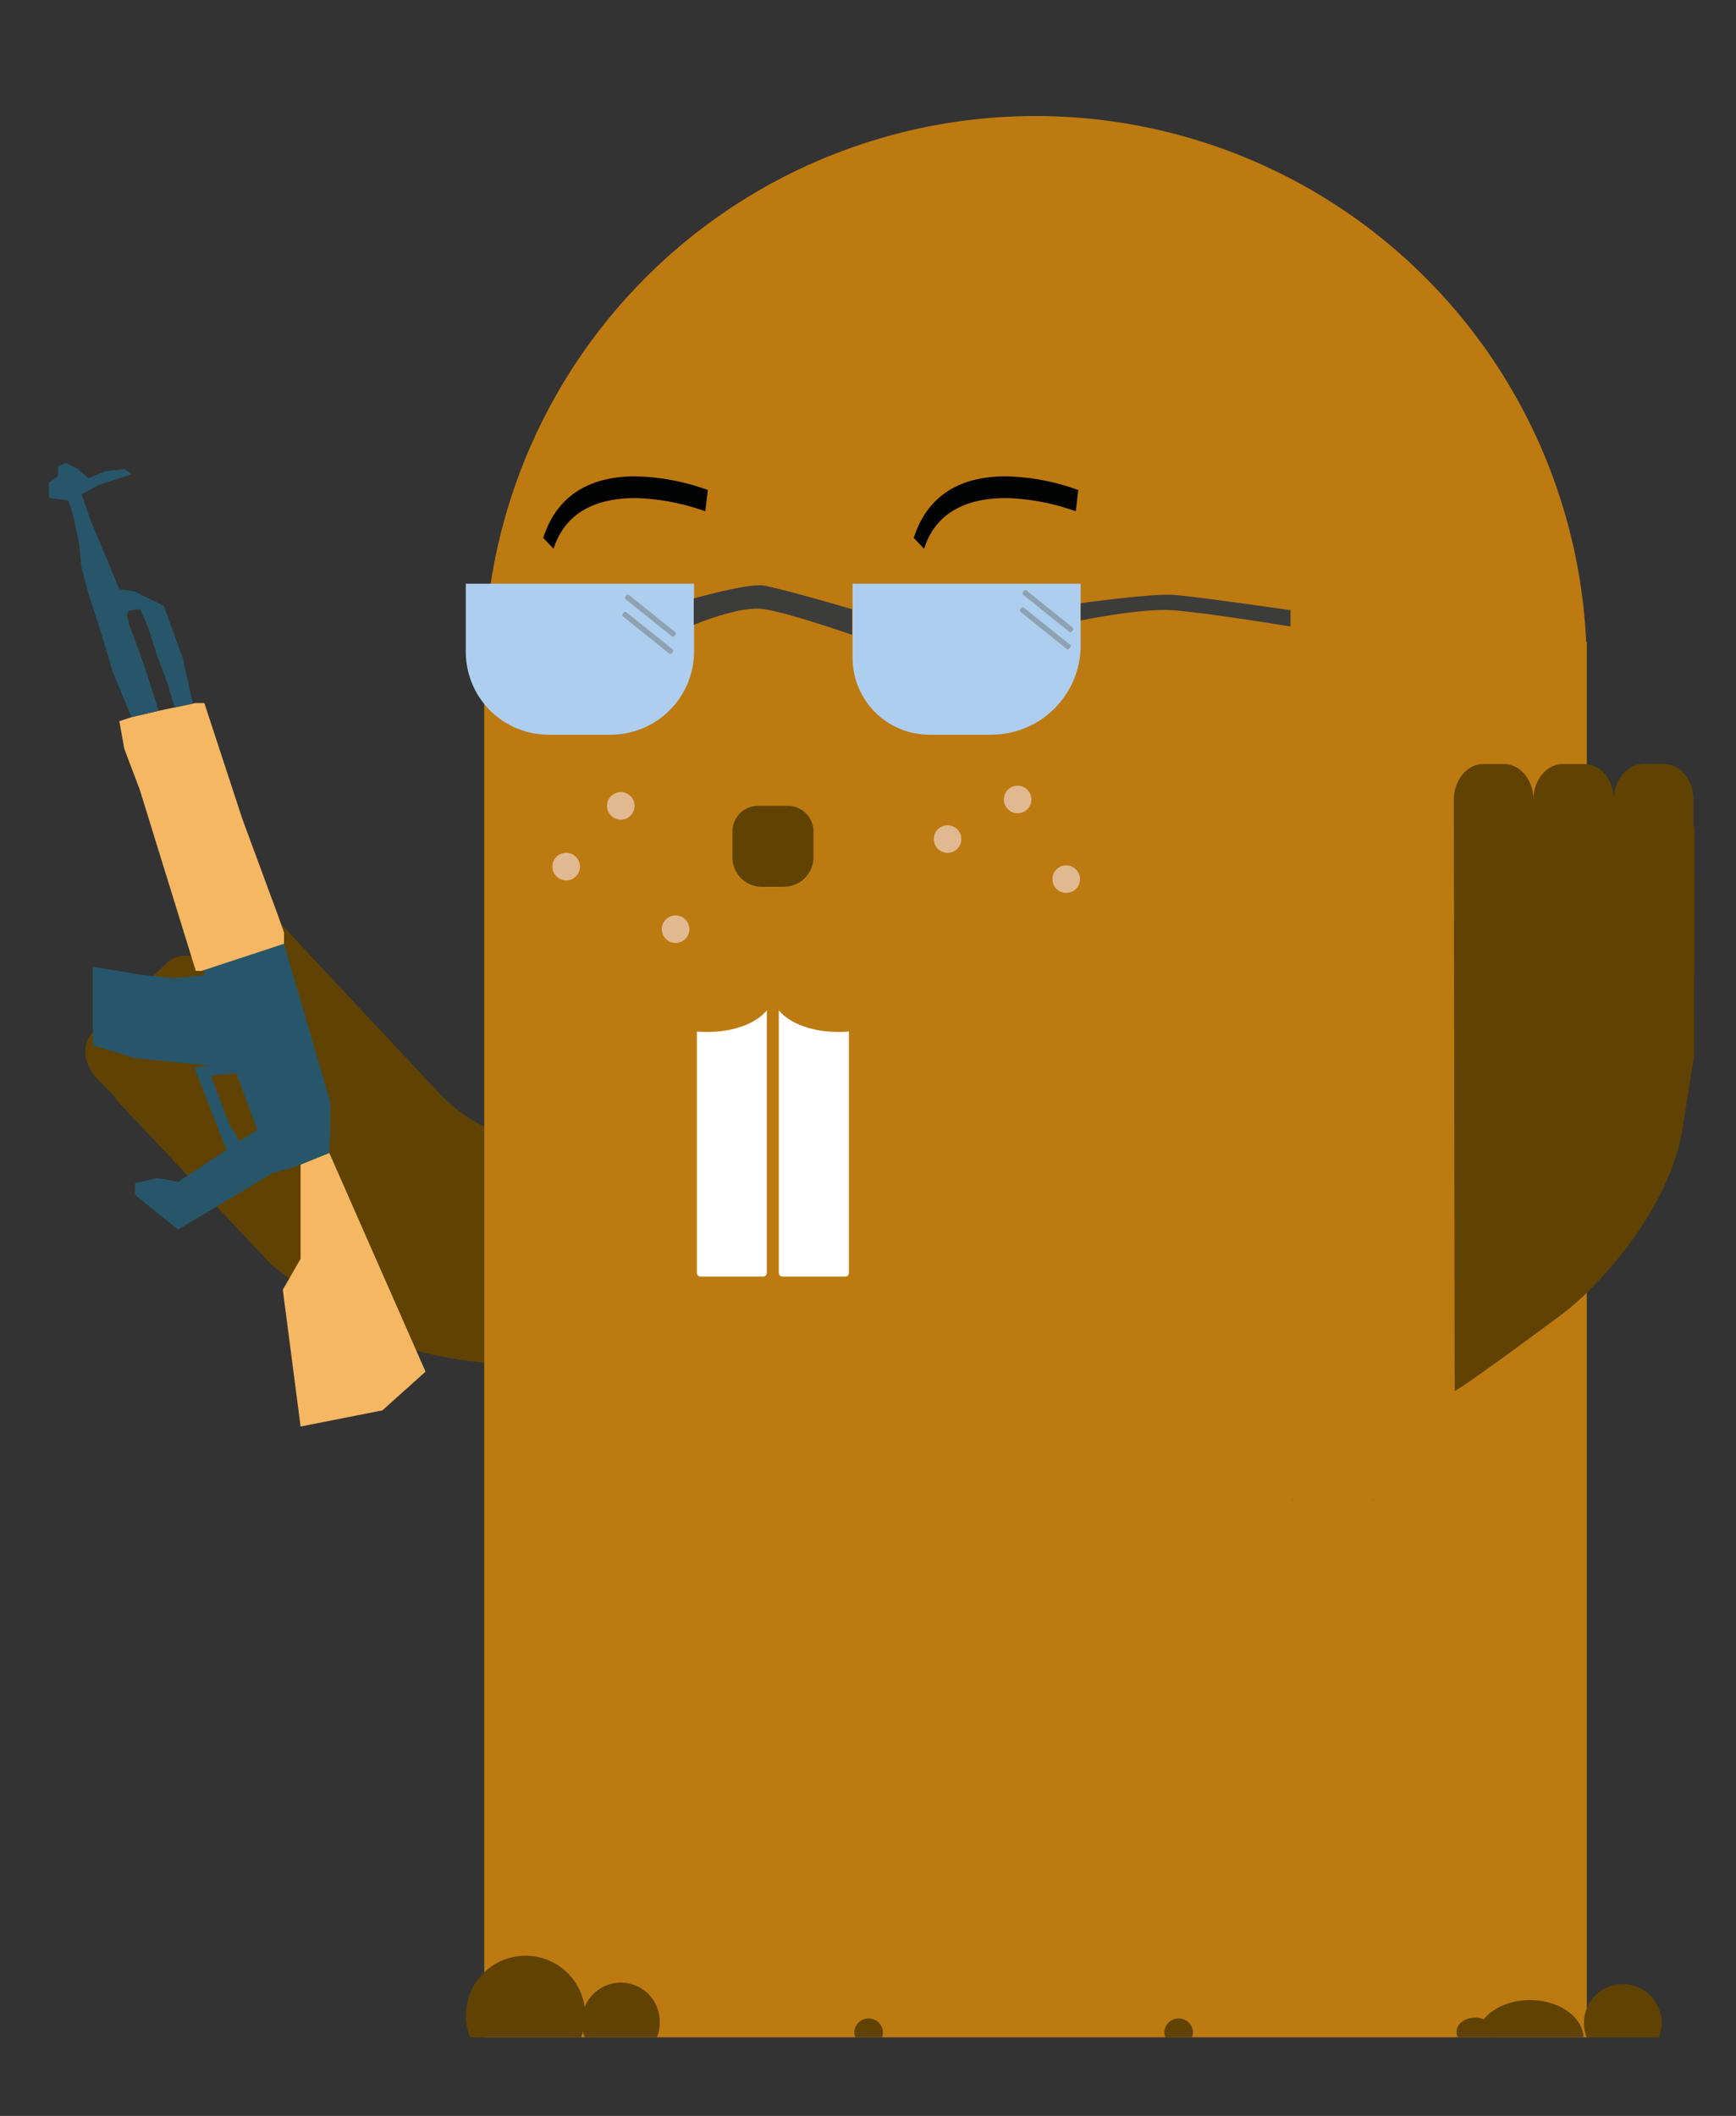 <svg id="Layer_1" data-name="Layer 1" xmlns="http://www.w3.org/2000/svg" width="320" height="390" viewBox="0 0 320 390"><rect x="0" y="0" width="320" height="390" fill="#333333" stroke="none"/><defs><style>.cls-1{fill:#604302;}.cls-2{fill:#bc7a11;}.cls-3{fill:#e1b991;}.cls-4{fill:#adceee;}.cls-5{fill:#8ea2b2;}.cls-6{fill:#3c3c3b;}.cls-7{fill:#fff;}.cls-8{fill:#f5b762;}.cls-9{fill:#27566a;}.cls-10{fill:#010202;}</style></defs><path class="cls-1" d="M32.55,243.71v.06c-.13,0-.24,0-.37,0C32.31,243.74,32.42,243.72,32.55,243.71Zm-.37,14.84c.13,0,.24,0,.37,0v.06C32.42,258.58,32.31,258.55,32.18,258.55Zm17.87-25.43L60.17,241c12.4,9.93,32.52,11.09,40.34,10.15,23.32-2.79,11.21-41.41,11.21-41.41l-6.77.72a28.6,28.6,0,0,1-23.87-8.85L53.35,172h0c-.08-.09-.14-.2-.23-.29l-3.18-3.37c-2.47-2.63-6.27-3.1-8.43-1.06L38.71,170c-2.17,2-1.92,5.86.55,8.48-2.47-2.62-6.27-3.09-8.44-1.05l-2.89,2.73c-2.17,2-1.92,5.86.55,8.48C26,186,22.21,185.49,20,187.54l-2.78,2.62c-2.17,2.05-1.92,5.86.55,8.49L21,202a3.53,3.53,0,0,0,.28.25l-.16.14Z"/><path class="cls-2" d="M89.38,118.27a101.61,101.61,0,0,1,203,0h.12V375.52H89.26V118.27Z"/><circle class="cls-3" cx="187.58" cy="147.36" r="2.54"/><circle class="cls-3" cx="174.67" cy="154.65" r="2.54"/><circle class="cls-3" cx="196.54" cy="162.04" r="2.54"/><circle class="cls-3" cx="114.43" cy="148.54" r="2.54"/><circle class="cls-3" cx="104.36" cy="159.73" r="2.54"/><circle class="cls-3" cx="124.53" cy="171.27" r="2.54"/><path class="cls-1" d="M312.28,194.59l-2,12.63c-2.22,15.74-16.06,30.37-22.4,35.06-18.88,14-19.74,14.1-19.74,14.1l-.15-104h0c0-.12,0-.24,0-.37v-4.63c0-3.61,2.44-6.56,5.42-6.56h3.83c3,0,5.42,2.95,5.42,6.56,0-3.61,2.43-6.56,5.41-6.56h4c3,0,5.42,2.95,5.42,6.56,0-3.61,2.43-6.56,5.41-6.56h3.83c3,0,5.42,2.95,5.42,6.56V152c0,.13,0,.25,0,.37h.2Zm-59.17,81.62h-.06c0,.13,0,.25,0,.37C253.08,276.46,253.1,276.34,253.11,276.21Zm-14.84.37c0-.12,0-.24,0-.37h-.06C238.24,276.34,238.27,276.46,238.27,276.58Z"/><path class="cls-1" d="M292.48,375.52a7.25,7.25,0,0,1-.51-2.64,7.17,7.17,0,1,1,14.34,0,7.25,7.25,0,0,1-.51,2.64Z"/><path class="cls-1" d="M107.78,375.52a7.06,7.06,0,0,1-.52-2.64,7.18,7.18,0,1,1,14.35,0,7.26,7.26,0,0,1-.52,2.64Z"/><path class="cls-1" d="M86.65,375.52a11,11,0,1,1,20.46,0Z"/><path class="cls-1" d="M214.81,375.52a2.67,2.67,0,0,1-.19-1,2.65,2.65,0,0,1,5.29,0,2.67,2.67,0,0,1-.19,1Z"/><path class="cls-1" d="M157.66,375.52a2.67,2.67,0,0,1-.19-1,2.65,2.65,0,0,1,5.29,0,2.67,2.67,0,0,1-.19,1Z"/><path class="cls-1" d="M268.74,375.52a2.1,2.1,0,0,1-.25-1c0-1.46,1.52-2.64,3.39-2.64s3.38,1.18,3.38,2.64a2.22,2.22,0,0,1-.24,1Z"/><path class="cls-1" d="M274.68,375.52a2.86,2.86,0,0,0,.11-.73,2.63,2.63,0,0,0-1.48-2.35c1.67-2.26,4.95-3.79,8.73-3.79,5.32,0,9.65,3.05,9.87,6.87Z"/><path class="cls-1" d="M140.44,148.54h4.05a5.44,5.44,0,0,1,5.44,5.44v4.75a4.74,4.74,0,0,1-4.74,4.74h-5.46a4.74,4.74,0,0,1-4.74-4.74V154a5.44,5.44,0,0,1,5.44-5.44Z" transform="translate(284.94 312) rotate(180)"/><path class="cls-4" d="M173.61,107.6H185a14.16,14.16,0,0,1,14.16,14.16v13.67a0,0,0,0,1,0,0H157.12a0,0,0,0,1,0,0V124.09a16.49,16.49,0,0,1,16.49-16.49Z" transform="translate(356.32 243.02) rotate(-180)"/><path class="cls-4" d="M101.24,107.6h11.43a15.27,15.27,0,0,1,15.27,15.27v12.56a0,0,0,0,1,0,0H85.86a0,0,0,0,1,0,0V123A15.38,15.38,0,0,1,101.24,107.6Z" transform="translate(213.8 243.02) rotate(180)"/><rect class="cls-5" x="187.38" y="112.13" width="11.59" height="1" rx="0.35" transform="translate(273.28 321.41) rotate(-141.24)"/><rect class="cls-5" x="186.91" y="115.32" width="11.59" height="1" rx="0.35" transform="translate(270.44 326.77) rotate(-141.24)"/><rect class="cls-5" x="114.1" y="112.97" width="11.59" height="1" rx="0.35" transform="translate(142.34 277.02) rotate(-141.24)"/><rect class="cls-5" x="113.63" y="116.15" width="11.59" height="1" rx="0.35" transform="translate(139.5 282.38) rotate(-141.24)"/><path class="cls-6" d="M127.88,115.18s8.28-3.52,12.71-2.94S157.06,117,157.06,117v-4.71s-13.61-4-16.47-4.38-12.71,2.4-12.71,2.4Z"/><path class="cls-6" d="M199.2,114.37s11-2.28,16.85-1.9,21.83,3,21.83,3v-3s-18-2.61-21.83-2.84-16.85,1.55-16.85,1.55Z"/><path class="cls-7" d="M130.46,190.2c-.67,0-1.33,0-2-.09V234.6a.71.71,0,0,0,.71.71h11.48a.7.7,0,0,0,.7-.71V186.21C139.49,188.57,135.32,190.2,130.46,190.2Z"/><path class="cls-7" d="M154.48,190.2c.67,0,1.33,0,2-.09V234.6a.71.71,0,0,1-.71.71H144.26a.7.7,0,0,1-.7-.71V186.21C145.45,188.57,149.62,190.2,154.48,190.2Z"/><polygon class="cls-8" points="55.41 262.93 70.49 259.96 78.44 252.82 60.7 212.51 55.41 214.66 55.41 232.02 52.13 237.72 55.41 262.93"/><polygon class="cls-9" points="54.08 215.15 50.12 216.28 32.83 226.63 24.9 220.25 24.9 218.13 29.01 217.13 32.83 217.84 47.42 208.21 43.2 196.88 24.9 195.03 17.11 192.67 17.11 178.18 25.47 179.59 32.13 180.3 37.79 179.73 37.23 178.18 52.13 173.22 60.88 203.11 60.88 207.64 60.7 212.51 54.08 215.15"/><polygon class="cls-9" points="44.2 210.35 41.81 212.13 35.83 196.78 40.02 196.2 44.78 196.74 45.12 197.66 38.88 198.24 42.27 207.23 44.2 210.35"/><polygon class="cls-8" points="52.35 173.95 52.35 171.88 51.26 168.78 44.67 150.94 37.67 129.59 36 129.59 29.25 131.01 24.25 132.18 22 132.93 22.91 138.01 25.75 145.52 36.09 178.95 37.17 178.95 52.35 173.95"/><polygon class="cls-9" points="35.41 129.06 33.69 121.34 30.21 111.68 24.8 109.01 22 108.6 16.71 95.92 15.04 91.09 18.13 89.42 24.25 87.42 22.96 86.45 19.54 86.83 16.29 88.15 14.37 86.45 12.21 85.33 10.7 85.92 10.7 87.75 9.03 88.92 9.03 91.75 12.62 92.25 13.54 95.26 14.54 100 15.04 104.76 16.37 109.6 18.79 117.1 20.79 123.87 24.25 132.18 29.25 131.01 26.96 123.87 25.38 119.35 23.88 115.31 23.38 113.35 23.8 112.52 25.86 112.27 27.38 115.85 28.83 120.44 30.8 125.77 32.19 130.39 35.64 129.67 35.41 129.06"/><path class="cls-10" d="M117.06,87.8a41.54,41.54,0,0,1,13.42,2.52L130,94.24a41.4,41.4,0,0,0-12.36-2.42c-5.72-.13-13.08,1.37-15.6,9.33l-1.9-2C103,90.12,110.33,87.8,117.06,87.8Z"/><path class="cls-10" d="M185.34,87.8a41.47,41.47,0,0,1,13.42,2.52l-.46,3.92a41.4,41.4,0,0,0-12.36-2.42c-5.72-.13-13.08,1.37-15.6,9.33l-1.9-2C171.3,90.12,178.61,87.8,185.34,87.8Z"/></svg>
